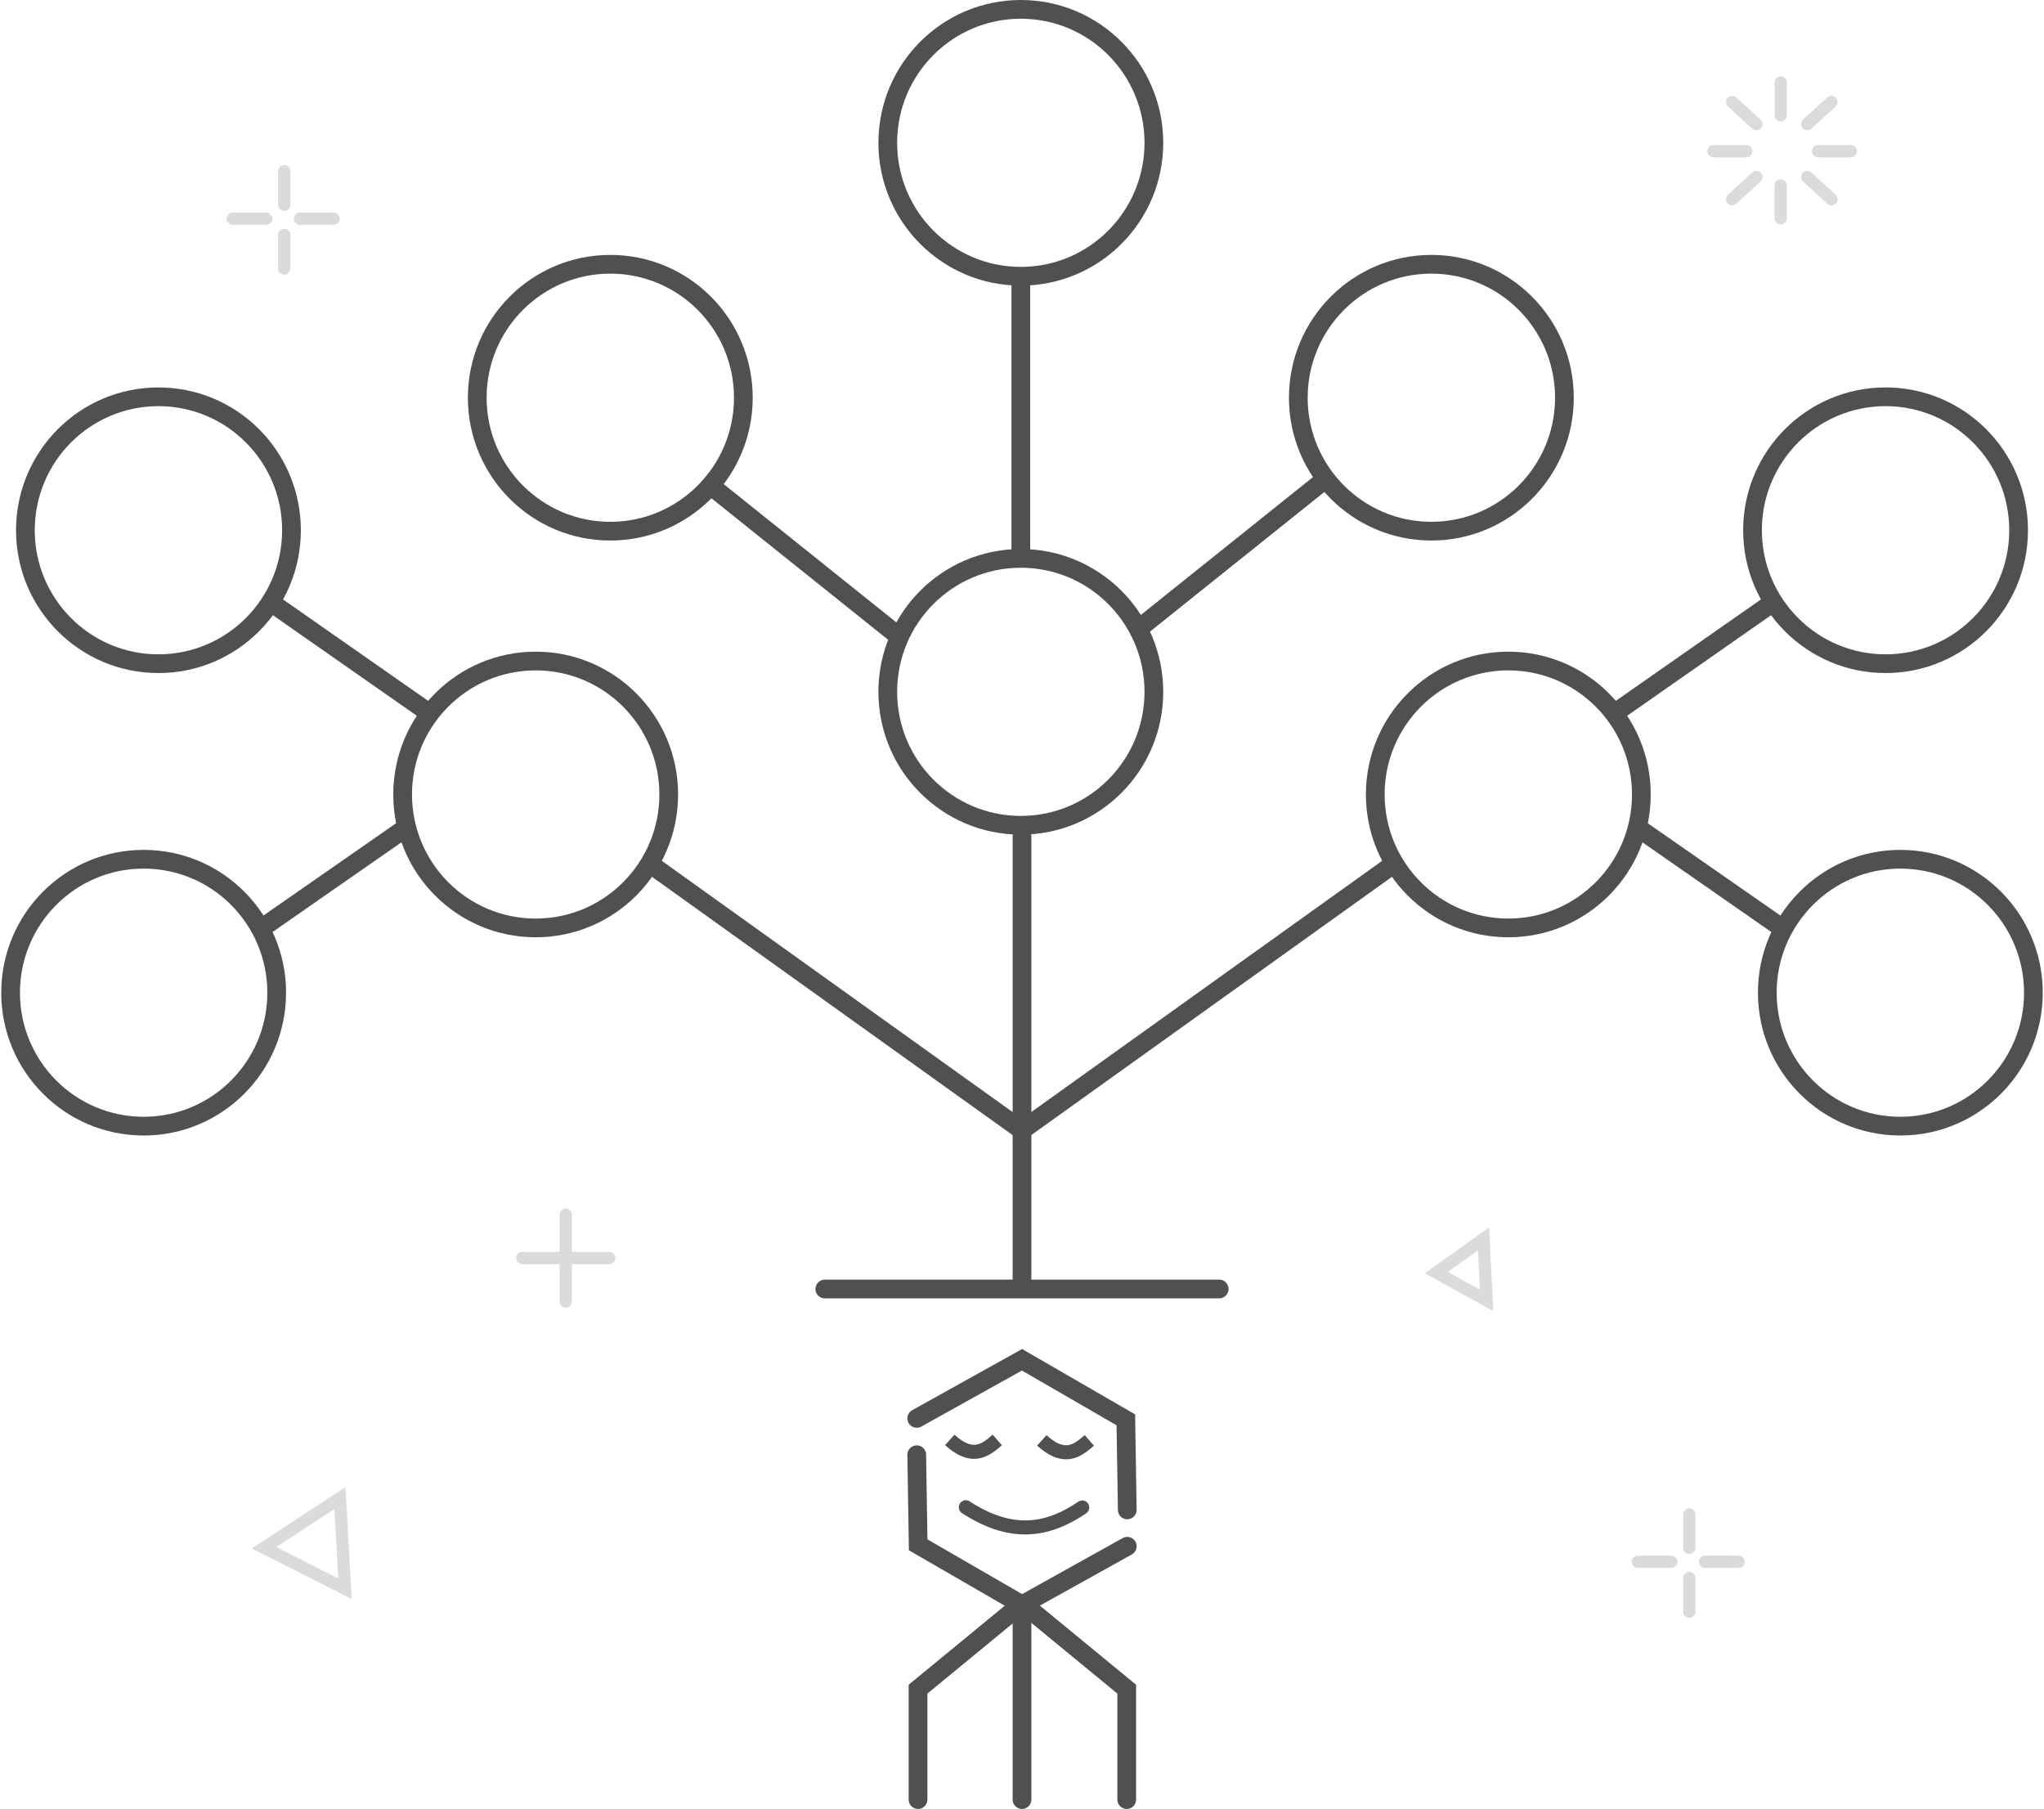 <?xml version="1.0" encoding="UTF-8" standalone="no"?>
<!-- Created with Inkscape (http://www.inkscape.org/) -->

<svg
   width="361.444"
   height="319.797"
   viewBox="0 0 95.632 84.613"
   version="1.1"
   id="svg5"
   xmlns="http://www.w3.org/2000/svg"
   xmlns:svg="http://www.w3.org/2000/svg">
  <defs
     id="defs2">
    <marker
       style="overflow:visible"
       id="Arrow1Mend"
       refX="0"
       refY="0"
       orient="auto">
      <path
         transform="matrix(-0.4,0,0,-0.4,-4,0)"
         style="fill:context-stroke;fill-rule:evenodd;stroke:context-stroke;stroke-width:1pt"
         d="M 0,0 5,-5 -12.5,0 5,5 Z"
         id="path55276" />
    </marker>
    <marker
       style="overflow:visible"
       id="Arrow2Mstart"
       refX="0"
       refY="0"
       orient="auto">
      <path
         transform="scale(0.6)"
         d="M 8.719,4.034 -2.207,0.016 8.719,-4.002 c -1.745,2.372 -1.735,5.617 -6e-7,8.035 z"
         style="fill:context-stroke;fill-rule:evenodd;stroke:context-stroke;stroke-width:0.625;stroke-linejoin:round"
         id="path55291" />
    </marker>
    <marker
       style="overflow:visible"
       id="Arrow1Sstart"
       refX="0"
       refY="0"
       orient="auto">
      <path
         transform="matrix(0.2,0,0,0.2,1.2,0)"
         style="fill:context-stroke;fill-rule:evenodd;stroke:context-stroke;stroke-width:1pt"
         d="M 0,0 5,-5 -12.5,0 5,5 Z"
         id="path55279" />
    </marker>
    <marker
       style="overflow:visible"
       id="Arrow1Send"
       refX="0"
       refY="0"
       orient="auto">
      <path
         transform="matrix(-0.2,0,0,-0.2,-1.2,0)"
         style="fill:context-stroke;fill-rule:evenodd;stroke:context-stroke;stroke-width:1pt"
         d="M 0,0 5,-5 -12.5,0 5,5 Z"
         id="path55282" />
    </marker>
    <marker
       style="overflow:visible"
       id="Arrow1Lend"
       refX="0"
       refY="0"
       orient="auto">
      <path
         transform="matrix(-0.8,0,0,-0.8,-10,0)"
         style="fill:context-stroke;fill-rule:evenodd;stroke:context-stroke;stroke-width:1pt"
         d="M 0,0 5,-5 -12.5,0 5,5 Z"
         id="path55270" />
    </marker>
    <marker
       style="overflow:visible"
       id="EmptyDiamondSstart"
       refX="0"
       refY="0"
       orient="auto">
      <path
         transform="matrix(0.2,0,0,0.2,1.2,0)"
         style="fill:context-fill;fill-rule:evenodd;stroke:context-stroke;stroke-width:1pt"
         d="M 0,-7.071 -7.071,0 0,7.071 7.071,0 Z"
         id="path55388" />
    </marker>
    <marker
       style="overflow:visible"
       id="DotM"
       refX="0"
       refY="0"
       orient="auto">
      <path
         transform="matrix(0.4,0,0,0.4,2.96,0.4)"
         style="fill:context-stroke;fill-rule:evenodd;stroke:context-stroke;stroke-width:1pt"
         d="m -2.5,-1 c 0,2.76 -2.24,5 -5,5 -2.76,0 -5,-2.24 -5,-5 0,-2.76 2.24,-5 5,-5 2.76,0 5,2.24 5,5 z"
         id="path55331" />
    </marker>
    <marker
       style="overflow:visible"
       id="Arrow1Mstart"
       refX="0"
       refY="0"
       orient="auto">
      <path
         transform="matrix(0.4,0,0,0.4,4,0)"
         style="fill:context-stroke;fill-rule:evenodd;stroke:context-stroke;stroke-width:1pt"
         d="M 0,0 5,-5 -12.5,0 5,5 Z"
         id="path55273" />
    </marker>
    <marker
       style="overflow:visible"
       id="Arrow2Lstart"
       refX="0"
       refY="0"
       orient="auto">
      <path
         transform="matrix(1.1,0,0,1.1,1.1,0)"
         d="M 8.719,4.034 -2.207,0.016 8.719,-4.002 c -1.745,2.372 -1.735,5.617 -6e-7,8.035 z"
         style="fill:context-stroke;fill-rule:evenodd;stroke:context-stroke;stroke-width:0.625;stroke-linejoin:round"
         id="path55285" />
    </marker>
    <rect
       x="99.97"
       y="439.884"
       width="828.957"
       height="208.044"
       id="rect51939" />
  </defs>
  <g
     id="g30770">
    <path
       style="fill:none;stroke:#505050;stroke-width:0.876;stroke-linecap:butt;stroke-linejoin:miter;stroke-miterlimit:4;stroke-dasharray:none;stroke-opacity:1"
       d="M 83.481,43.484 76.608,38.702"
       id="path7887" />
    <g
       id="g1650"
       transform="translate(-2.435,29.279)">
      <g
         id="g55986"
         transform="translate(-0.472,0.447)">
        <path
           style="fill:none;stroke:#505050;stroke-width:0.876;stroke-linecap:round;stroke-linejoin:miter;stroke-miterlimit:4;stroke-dasharray:none;stroke-opacity:1"
           d="m 45.798,36.619 4.925,-2.742 4.858,2.809 0.067,4.213"
           id="path1105" />
        <path
           style="fill:none;stroke:#505050;stroke-width:0.876;stroke-linecap:round;stroke-linejoin:miter;stroke-miterlimit:4;stroke-dasharray:none;stroke-opacity:1"
           d="m 55.648,42.599 -4.925,2.742 -4.858,-2.809 -0.067,-4.213"
           id="path1107" />
        <path
           style="fill:none;stroke:#505050;stroke-width:0.876;stroke-linecap:round;stroke-linejoin:miter;stroke-miterlimit:4;stroke-dasharray:none;stroke-opacity:1"
           d="m 50.723,45.621 v 8.828"
           id="path1109" />
        <path
           style="fill:none;stroke:#505050;stroke-width:0.876;stroke-linecap:round;stroke-linejoin:miter;stroke-miterlimit:4;stroke-dasharray:none;stroke-opacity:1"
           d="m 50.775,45.299 4.848,3.985 v 5.165"
           id="path1111" />
        <path
           style="fill:none;stroke:#505050;stroke-width:0.876;stroke-linecap:round;stroke-linejoin:miter;stroke-miterlimit:4;stroke-dasharray:none;stroke-opacity:1"
           d="m 50.706,45.299 -4.848,3.985 v 5.165"
           id="path1114" />
        <path
           style="fill:none;stroke:#505050;stroke-width:0.657;stroke-linecap:butt;stroke-linejoin:miter;stroke-miterlimit:4;stroke-dasharray:none;stroke-opacity:1"
           d="m 47.343,37.627 c 1.054,0.951 1.647,0.503 2.223,0"
           id="path13651" />
        <path
           style="fill:none;stroke:#505050;stroke-width:0.657;stroke-linecap:butt;stroke-linejoin:miter;stroke-miterlimit:4;stroke-dasharray:none;stroke-opacity:1"
           d="m 51.649,37.648 c 1.054,0.951 1.647,0.503 2.223,0"
           id="path15261" />
        <path
           style="fill:none;stroke:#505050;stroke-width:0.657;stroke-linecap:round;stroke-linejoin:miter;stroke-miterlimit:4;stroke-dasharray:none;stroke-opacity:1"
           d="m 48.095,40.775 c 2.013,1.307 3.701,1.204 5.447,0.011"
           id="path11885" />
      </g>
    </g>
    <path
       style="fill:none;fill-opacity:1;stroke:#dbdbdb;stroke-width:0.576;stroke-linecap:round;stroke-miterlimit:4;stroke-dasharray:none;stroke-opacity:1"
       id="path19838"
       d="m 12.353,72.396 1.776,-1.162 1.776,-1.162 0.118,2.119 0.118,2.119 -1.895,-0.957 z" />
    <path
       style="fill:none;fill-opacity:1;stroke:#dbdbdb;stroke-width:0.576;stroke-linecap:round;stroke-miterlimit:4;stroke-dasharray:none;stroke-opacity:1"
       id="path20220"
       d="m 67.2,59.526 1.104,-0.788 1.104,-0.788 0.074,1.437 0.074,1.437 -1.178,-0.649 z" />
    <path
       style="fill:none;stroke:#dbdbdb;stroke-width:0.576;stroke-linecap:round;stroke-linejoin:miter;stroke-miterlimit:4;stroke-dasharray:none;stroke-opacity:1"
       d="m 26.469,56.813 v 4.067"
       id="path20255" />
    <path
       style="fill:none;stroke:#dbdbdb;stroke-width:0.576;stroke-linecap:round;stroke-linejoin:miter;stroke-miterlimit:4;stroke-dasharray:none;stroke-opacity:1"
       d="M 28.502,58.847 H 24.435"
       id="path22509" />
    <g
       id="g13738"
       transform="translate(-3.207,-0.602)">
      <path
         style="fill:none;stroke:#dbdbdb;stroke-width:0.576;stroke-linecap:round;stroke-linejoin:miter;stroke-miterlimit:4;stroke-dasharray:none;stroke-opacity:1"
         d="m 82.245,71.434 v 1.567"
         id="path32727" />
      <path
         style="fill:none;stroke:#dbdbdb;stroke-width:0.576;stroke-linecap:round;stroke-linejoin:miter;stroke-miterlimit:4;stroke-dasharray:none;stroke-opacity:1"
         d="M 82.245,74.415 V 75.982"
         id="path32729" />
      <path
         style="fill:none;stroke:#dbdbdb;stroke-width:0.576;stroke-linecap:round;stroke-linejoin:miter;stroke-miterlimit:4;stroke-dasharray:none;stroke-opacity:1"
         d="M 81.404,73.653 H 79.837"
         id="path32731" />
      <path
         style="fill:none;stroke:#dbdbdb;stroke-width:0.576;stroke-linecap:round;stroke-linejoin:miter;stroke-miterlimit:4;stroke-dasharray:none;stroke-opacity:1"
         d="M 84.55,73.653 H 82.983"
         id="path32733" />
    </g>
    <path
       style="fill:none;stroke:#dbdbdb;stroke-width:0.576;stroke-linecap:round;stroke-linejoin:miter;stroke-miterlimit:4;stroke-dasharray:none;stroke-opacity:1"
       d="m 13.297,8.01 v 1.567"
       id="path32796" />
    <path
       style="fill:none;stroke:#dbdbdb;stroke-width:0.576;stroke-linecap:round;stroke-linejoin:miter;stroke-miterlimit:4;stroke-dasharray:none;stroke-opacity:1"
       d="m 13.297,10.991 v 1.567"
       id="path32798" />
    <path
       style="fill:none;stroke:#dbdbdb;stroke-width:0.576;stroke-linecap:round;stroke-linejoin:miter;stroke-miterlimit:4;stroke-dasharray:none;stroke-opacity:1"
       d="M 12.457,10.229 H 10.89"
       id="path32800" />
    <path
       style="fill:none;stroke:#dbdbdb;stroke-width:0.576;stroke-linecap:round;stroke-linejoin:miter;stroke-miterlimit:4;stroke-dasharray:none;stroke-opacity:1"
       d="M 15.603,10.229 H 14.036"
       id="path32802" />
    <g
       id="g10830"
       transform="translate(40.693,3.572)">
      <path
         style="fill:none;stroke:#dbdbdb;stroke-width:0.576;stroke-linecap:round;stroke-linejoin:miter;stroke-miterlimit:4;stroke-dasharray:none;stroke-opacity:1"
         d="M 42.618,5.1 V 6.632"
         id="path32972" />
      <path
         style="fill:none;stroke:#dbdbdb;stroke-width:0.576;stroke-linecap:round;stroke-linejoin:miter;stroke-miterlimit:4;stroke-dasharray:none;stroke-opacity:1"
         d="M 42.622,0.288 V 1.82"
         id="path33054" />
      <path
         style="fill:none;stroke:#dbdbdb;stroke-width:0.576;stroke-linecap:round;stroke-linejoin:miter;stroke-miterlimit:4;stroke-dasharray:none;stroke-opacity:1"
         d="M 45.9,3.502 H 44.368"
         id="path33056" />
      <path
         style="fill:none;stroke:#dbdbdb;stroke-width:0.576;stroke-linecap:round;stroke-linejoin:miter;stroke-miterlimit:4;stroke-dasharray:none;stroke-opacity:1"
         d="M 41.012,3.502 H 39.481"
         id="path33058" />
      <path
         style="fill:none;stroke:#dbdbdb;stroke-width:0.576;stroke-linecap:round;stroke-linejoin:miter;stroke-miterlimit:4;stroke-dasharray:none;stroke-opacity:1"
         d="M 43.86,2.233 44.991,1.201"
         id="path33060" />
      <path
         style="fill:none;stroke:#dbdbdb;stroke-width:0.576;stroke-linecap:round;stroke-linejoin:miter;stroke-miterlimit:4;stroke-dasharray:none;stroke-opacity:1"
         d="M 41.481,2.233 40.35,1.201"
         id="path33062" />
      <path
         style="fill:none;stroke:#dbdbdb;stroke-width:0.576;stroke-linecap:round;stroke-linejoin:miter;stroke-miterlimit:4;stroke-dasharray:none;stroke-opacity:1"
         d="M 41.481,4.711 40.35,5.743"
         id="path33064" />
      <path
         style="fill:none;stroke:#dbdbdb;stroke-width:0.576;stroke-linecap:round;stroke-linejoin:miter;stroke-miterlimit:4;stroke-dasharray:none;stroke-opacity:1"
         d="m 43.86,4.711 1.131,1.033"
         id="path33066" />
    </g>
    <g
       id="g30714">
      <path
         style="fill:none;stroke:#505050;stroke-width:0.876;stroke-linecap:butt;stroke-linejoin:miter;stroke-miterlimit:4;stroke-dasharray:none;stroke-opacity:1"
         d="m 47.761,12.889 v 13.354"
         id="path2240" />
      <path
         style="fill:none;stroke:#505050;stroke-width:0.876;stroke-linecap:round;stroke-linejoin:miter;stroke-miterlimit:4;stroke-dasharray:none;stroke-opacity:1"
         d="M 47.816,39.126 V 60.219"
         id="path7859" />
      <path
         style="fill:none;stroke:#505050;stroke-width:0.876;stroke-linecap:butt;stroke-linejoin:miter;stroke-miterlimit:4;stroke-dasharray:none;stroke-opacity:1"
         d="m 61.972,22.443 -8.942,7.159"
         id="path7867" />
      <path
         style="fill:none;stroke:#505050;stroke-width:0.876;stroke-linecap:butt;stroke-linejoin:miter;stroke-miterlimit:4;stroke-dasharray:none;stroke-opacity:1"
         d="m 32.907,22.443 8.942,7.159"
         id="path7869" />
      <path
         style="fill:none;stroke:#505050;stroke-width:0.876;stroke-linecap:butt;stroke-linejoin:miter;stroke-miterlimit:4;stroke-dasharray:none;stroke-opacity:1"
         d="M 82.82,28.271 75.31,33.518"
         id="path7885" />
      <path
         style="fill:none;stroke:#505050;stroke-width:0.876;stroke-linecap:butt;stroke-linejoin:miter;stroke-miterlimit:4;stroke-dasharray:none;stroke-opacity:1"
         d="M 65.175,40.439 47.945,52.773"
         id="path7971" />
      <path
         style="fill:none;stroke:#505050;stroke-width:0.876;stroke-linecap:butt;stroke-linejoin:miter;stroke-miterlimit:4;stroke-dasharray:none;stroke-opacity:1"
         d="m 12.812,28.272 7.508,5.246"
         id="path8069" />
      <path
         style="fill:none;stroke:#505050;stroke-width:0.876;stroke-linecap:butt;stroke-linejoin:miter;stroke-miterlimit:4;stroke-dasharray:none;stroke-opacity:1"
         d="m 12.254,43.406 6.837,-4.755"
         id="path8071" />
      <path
         style="fill:none;stroke:#505050;stroke-width:0.876;stroke-linecap:butt;stroke-linejoin:miter;stroke-miterlimit:4;stroke-dasharray:none;stroke-opacity:1"
         d="M 30.456,40.44 47.932,52.953"
         id="path8073" />
      <ellipse
         style="fill:none;stroke:#505050;stroke-width:0.876;stroke-linecap:round;stroke-linejoin:round;stroke-miterlimit:4;stroke-dasharray:none;stroke-dashoffset:0;stroke-opacity:1"
         id="path1993"
         cx="47.761"
         cy="6.68"
         rx="6.225"
         ry="6.242" />
      <ellipse
         style="fill:none;stroke:#505050;stroke-width:0.876;stroke-linecap:round;stroke-linejoin:round;stroke-miterlimit:4;stroke-dasharray:none;stroke-dashoffset:0;stroke-opacity:1"
         id="circle2201"
         cx="47.761"
         cy="32.36"
         rx="6.225"
         ry="6.242" />
      <ellipse
         style="fill:none;stroke:#505050;stroke-width:0.876;stroke-linecap:round;stroke-linejoin:round;stroke-miterlimit:4;stroke-dasharray:none;stroke-dashoffset:0;stroke-opacity:1"
         id="circle2203"
         cx="28.554"
         cy="18.603"
         rx="6.225"
         ry="6.242" />
      <ellipse
         style="fill:none;stroke:#505050;stroke-width:0.876;stroke-linecap:round;stroke-linejoin:round;stroke-miterlimit:4;stroke-dasharray:none;stroke-dashoffset:0;stroke-opacity:1"
         id="circle2205"
         cx="66.969"
         cy="18.603"
         rx="6.225"
         ry="6.242" />
      <ellipse
         style="fill:none;stroke:#505050;stroke-width:0.876;stroke-linecap:round;stroke-linejoin:round;stroke-miterlimit:4;stroke-dasharray:none;stroke-dashoffset:0;stroke-opacity:1"
         id="circle7871"
         cx="70.569"
         cy="37.161"
         rx="6.225"
         ry="6.242" />
      <ellipse
         style="fill:none;stroke:#505050;stroke-width:0.876;stroke-linecap:round;stroke-linejoin:round;stroke-miterlimit:4;stroke-dasharray:none;stroke-dashoffset:0;stroke-opacity:1"
         id="circle7873"
         cx="88.219"
         cy="24.802"
         rx="6.225"
         ry="6.242" />
      <ellipse
         style="fill:none;stroke:#505050;stroke-width:0.876;stroke-linecap:round;stroke-linejoin:round;stroke-miterlimit:4;stroke-dasharray:none;stroke-dashoffset:0;stroke-opacity:1"
         id="circle7875"
         cx="88.911"
         cy="46.433"
         rx="6.225"
         ry="6.242" />
      <ellipse
         style="fill:none;stroke:#505050;stroke-width:0.876;stroke-linecap:round;stroke-linejoin:round;stroke-miterlimit:4;stroke-dasharray:none;stroke-dashoffset:0;stroke-opacity:1"
         id="circle8063"
         cx="-25.063"
         cy="37.161"
         transform="scale(-1,1)"
         rx="6.225"
         ry="6.242" />
      <ellipse
         style="fill:none;stroke:#505050;stroke-width:0.876;stroke-linecap:round;stroke-linejoin:round;stroke-miterlimit:4;stroke-dasharray:none;stroke-dashoffset:0;stroke-opacity:1"
         id="circle8065"
         cx="-7.413"
         cy="24.802"
         transform="scale(-1,1)"
         rx="6.225"
         ry="6.242" />
      <ellipse
         style="fill:none;stroke:#505050;stroke-width:0.876;stroke-linecap:round;stroke-linejoin:round;stroke-miterlimit:4;stroke-dasharray:none;stroke-dashoffset:0;stroke-opacity:1"
         id="circle8067"
         cx="-6.721"
         cy="46.433"
         transform="scale(-1,1)"
         rx="6.225"
         ry="6.242" />
      <path
         style="fill:none;stroke:#505050;stroke-width:0.876;stroke-linecap:round;stroke-linejoin:miter;stroke-opacity:1;stroke-miterlimit:4;stroke-dasharray:none"
         d="M 38.591,60.292 H 57.041"
         id="path28046" />
    </g>
  </g>
</svg>
